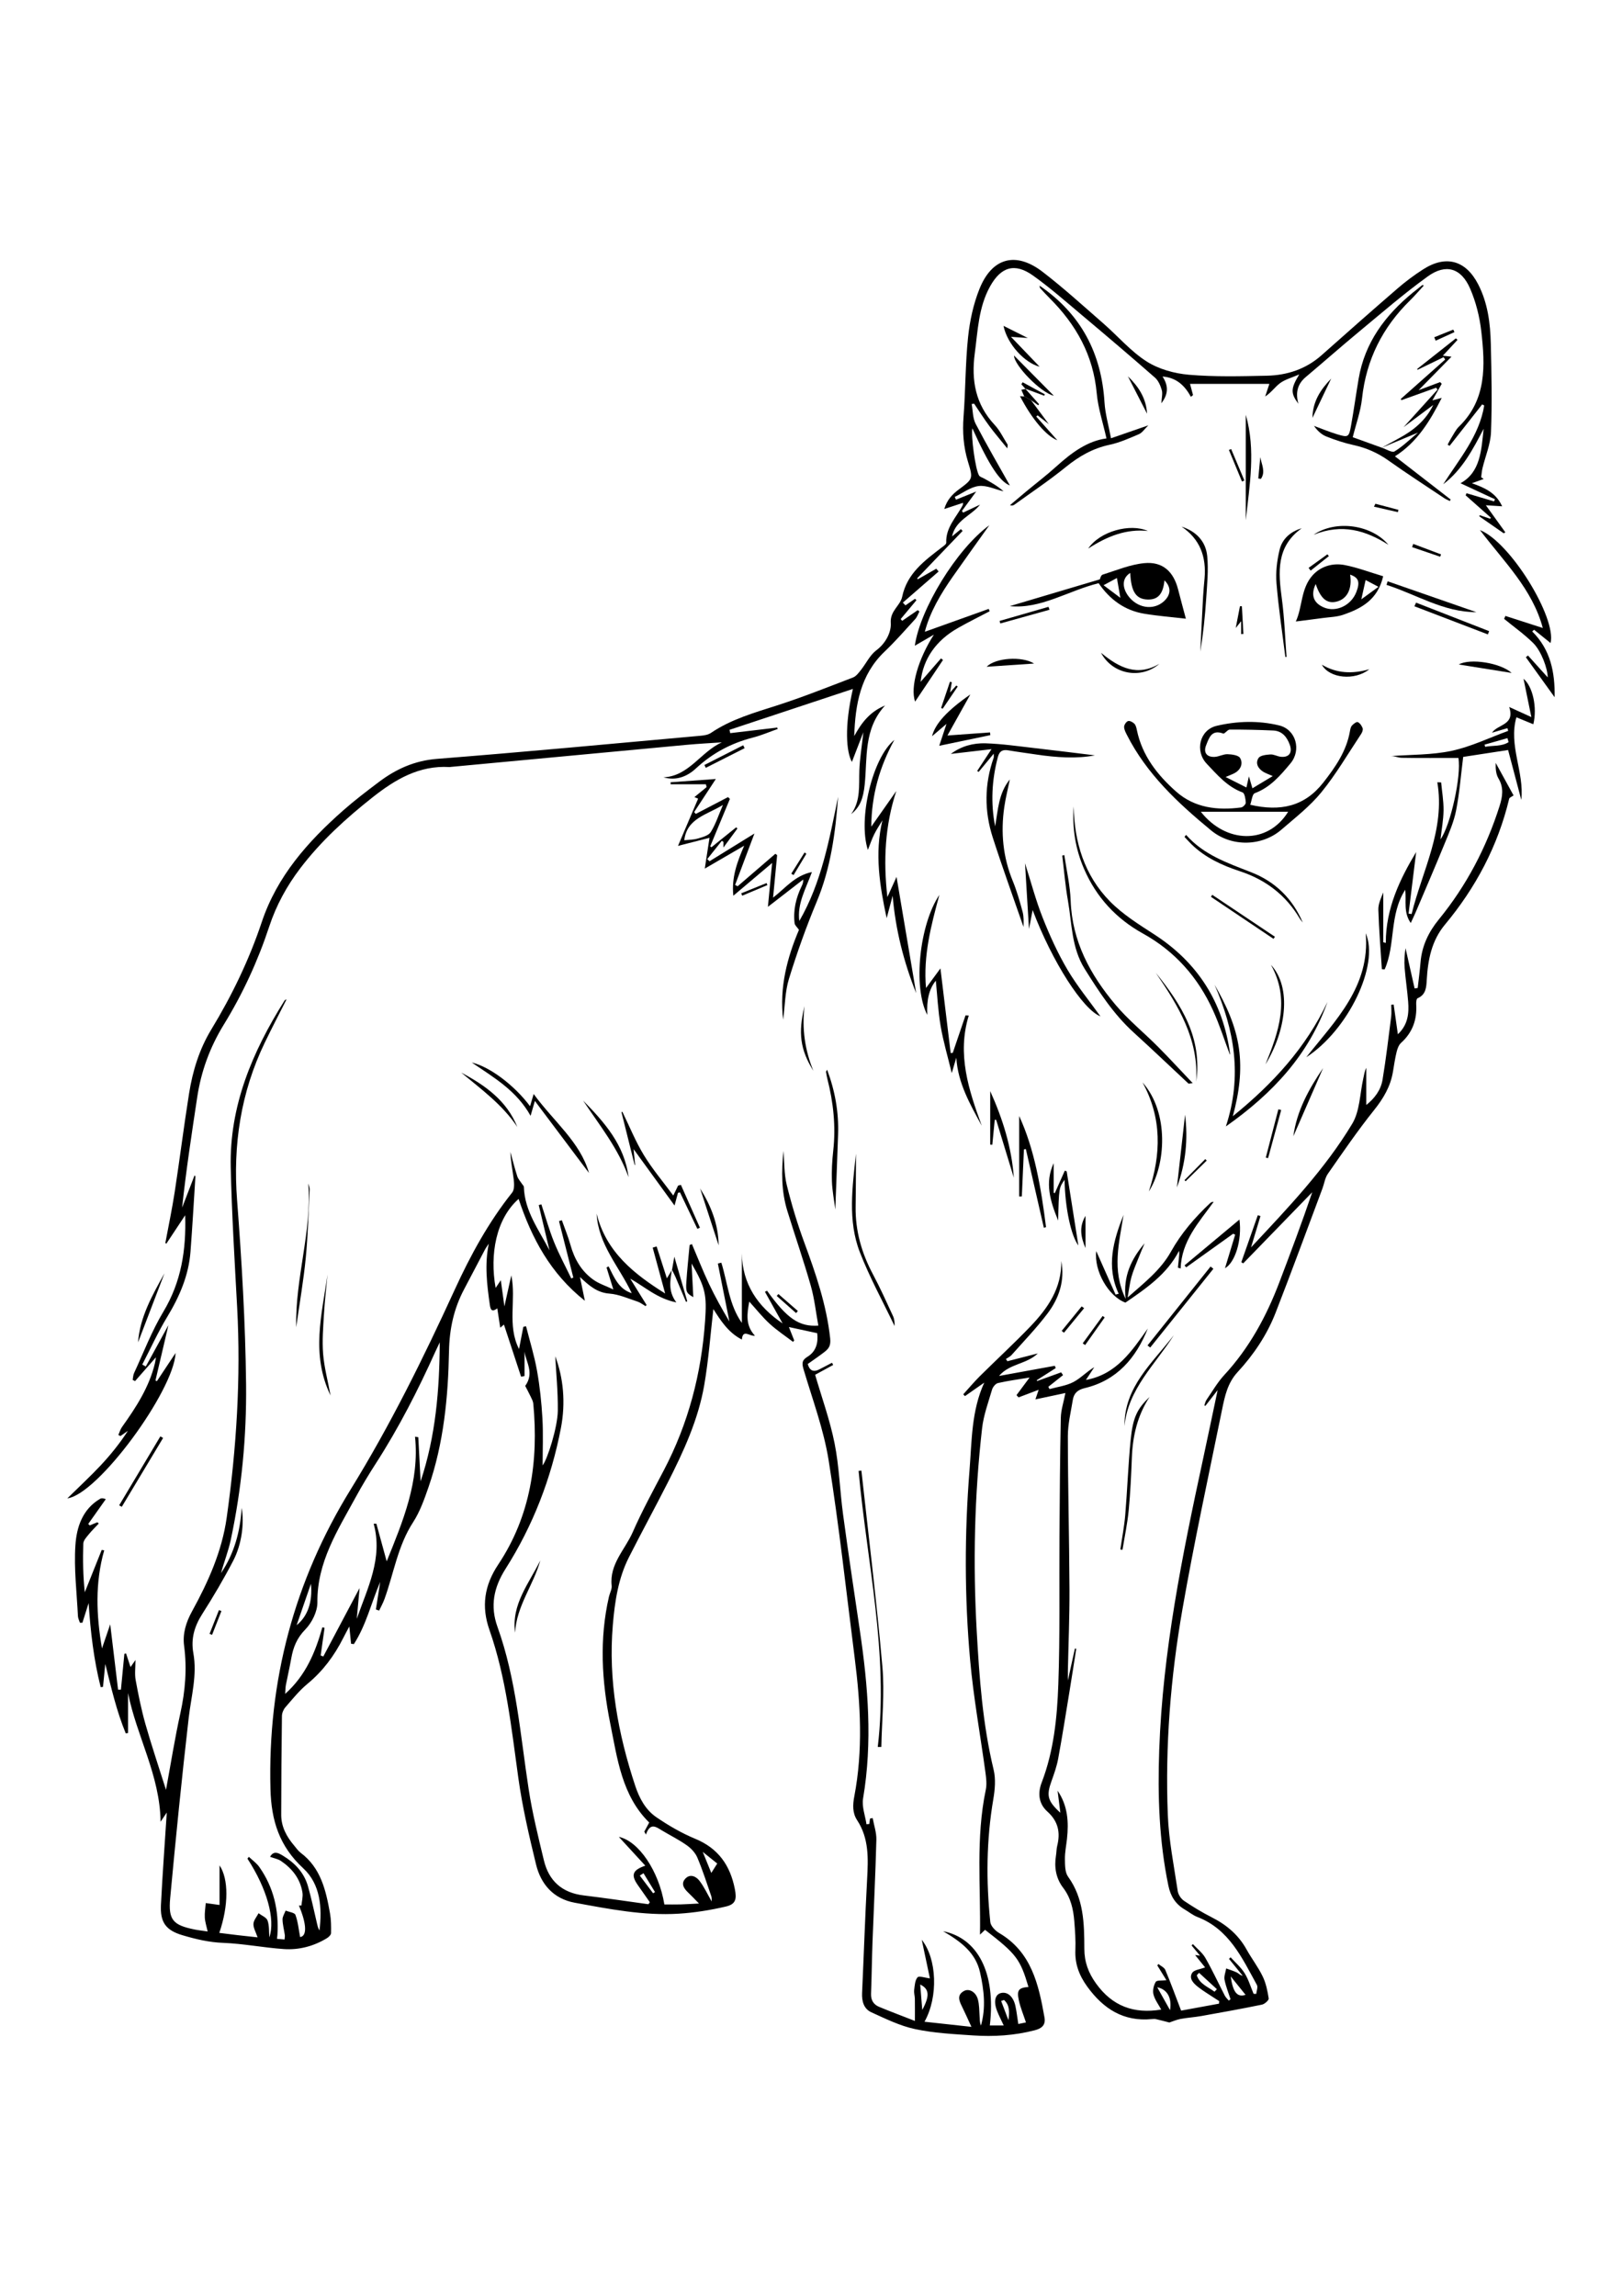 <?xml version="1.0" encoding="utf-8"?>
<!-- Generator: Adobe Illustrator 27.5.0, SVG Export Plug-In . SVG Version: 6.00 Build 0)  -->
<svg xmlns="http://www.w3.org/2000/svg" xmlns:xlink="http://www.w3.org/1999/xlink" viewBox="0 0 595.276 841.89" width="595" height="842" preserveAspectRatio="xMidYMid meet" data-scaled="true">
<g>
	<path d="M246.583,465.585c-0.543,3.885-1.543,7.805,1.638,12.039c-7.047-1.422-11.522-5.689-16.931-8.713
		c2.007,3.227,4.013,6.454,6.02,9.682c-0.136,0.129-0.273,0.259-0.409,0.389c-0.977-0.566-1.891-1.32-2.941-1.663
		c-3.398-1.107-6.801-2.664-10.286-2.926c-4.354-0.328-7.249-2.67-10.822-6.086c0.672,3.267,1.149,5.589,1.792,8.716
		c-12.689-10.044-19.523-23.012-24.312-37.372c-8.279,7.315-10.645,20.315-8.435,32.655c0.529-0.785,0.937-1.389,1.902-2.82
		c0.472,3.429,0.832,6.045,1.32,9.594c0.984-4.422,1.759-7.904,2.534-11.386c1.867,8.968-1.62,18.319,2.832,27.037
		c0.536-2.766,1.057-5.454,1.579-8.142c0.332-0.073,0.665-0.146,0.997-0.219c1.37,5.43,3.043,10.807,4.025,16.306
		c1.031,5.774,1.652,11.653,1.986,17.512c0.328,5.753,0.072,11.539,0.072,17.242c1.783-2.294,5.505-13.995,5.575-20.079
		c0.08-6.976-0.626-13.961-0.939-19.964c2.967,7.89,3.877,16.983,2.073,26.363c-3.554,18.479-10.254,35.783-20.315,51.624
		c-4.396,6.921-5.684,13.713-2.97,21.268c6.941,19.32,8.38,39.667,11.475,59.722c1.35,8.744,3.497,17.378,5.571,25.992
		c1.817,7.549,6.682,11.896,14.56,12.846c7.947,0.958,15.866,2.149,23.797,3.238c0.173-0.246,0.345-0.491,0.518-0.737
		c-1.49-2.127-2.988-4.249-4.47-6.382c-2.506-3.608-1.901-5.431,2.812-7.028c-3.294-3.583-6.43-6.995-9.719-10.571
		c7.315,1.556,14.705,12.552,16.716,24.799c1.918,0,3.912,0.037,5.905-0.011c1.904-0.046,3.805-0.181,6.794-0.332
		c-1.716-1.745-2.8-2.914-3.957-4.007c-1.631-1.542-2.813-3.356-0.933-5.232c1.759-1.755,3.892-0.631,5.051,0.874
		c1.749,2.271,2.965,4.951,4.498,7.614c-0.039-0.656,0.063-1.343-0.138-1.923c-1.641-4.742-3.164-9.538-5.11-14.154
		c-0.736-1.746-2.26-3.389-3.832-4.504c-2.868-2.032-6.05-3.618-9.081-5.423c-2.187-1.303-4.391-3.161-5.972,1.461
		c-0.196-0.365-0.392-0.731-0.588-1.096c0.561-1.036,1.122-2.073,1.801-3.326c-10.033-9.85-11.692-23.357-14.314-36.381
		c-3.106-15.429-4.047-30.968-0.459-46.504c0.312-1.35,1.129-2.728,0.989-4.014c-0.863-7.932,4.919-13.231,7.736-19.654
		c3.388-7.726,7.454-15.162,11.382-22.641c9.043-17.219,13.833-35.58,15.172-54.928c0.643-9.297,0.171-12.203-4.963-20.985
		c0.221,4.294,0.442,8.587,0.635,12.339c-2.412-1.404-2.787-1.842-2.565-5.391c0.288-4.583,0.797-9.152,1.211-13.728
		c0.282-0.117,0.564-0.235,0.846-0.352c2.081,4.882,4.017,9.832,6.284,14.626c2.249,4.757,4.83,9.356,7.473,13.774
		c-1.412-7.088-2.824-14.176-4.236-21.264c0.425-0.106,0.85-0.212,1.275-0.318c2.303,7.393,2.815,15.452,7.532,22.107
		c0-8.643,0-17.07,0-25.496c0.182,11.196,5.769,19.478,14.954,25.685c-2.16-3.869-4.32-7.738-6.481-11.606
		c0.254-0.133,0.508-0.266,0.762-0.399c7.338,10.176,11.722,13.29,18.832,12.802c-0.906-4.928-1.423-9.899-2.773-14.633
		c-2.636-9.241-5.8-18.331-8.627-27.519c-2.206-7.172-2.151-14.545-1.403-21.953c0.364,4.163,0.216,8.453,1.203,12.463
		c1.757,7.133,3.889,14.212,6.429,21.106c4.223,11.46,8.174,22.904,9.51,35.183c0.299,2.746-0.531,3.814-2.15,5.069
		c-1.935,1.501-3.974,2.869-6.078,4.372c0.62,2.231,1.888,3.153,4.187,2c1.583-0.794,3.143-1.636,4.713-2.457
		c0.145,0.267,0.29,0.535,0.435,0.802c-2.295,1.252-4.591,2.504-6.623,3.612c2.383,8.198,5.416,16.538,7.136,25.14
		c1.712,8.565,1.941,17.416,3.117,26.101c1.922,14.198,4.051,28.37,6.153,42.543c3.042,20.508,4.692,41.009,1.19,61.674
		c-0.508,2.999,0.79,6.305,1.252,9.469c0.345-0.04,0.691-0.079,1.036-0.119c0.087-0.661,0.174-1.321,0.26-1.982
		c0.325-0.061,0.65-0.122,0.974-0.183c0.479,2.659,1.426,5.33,1.357,7.975c-0.325,12.516-0.955,25.023-1.418,37.536
		c-0.234,6.31-0.296,12.627-0.539,18.936c-0.091,2.361,0.908,3.966,2.962,4.822c4.007,1.67,8.076,3.19,13.134,5.17
		c0-3.336,0.031-5.742-0.014-8.147c-0.02-1.067-0.388-2.155-0.256-3.19c0.206-1.619,0.284-3.567,1.237-4.659
		c0.545-0.624,2.714,0.171,4.542,0.369c-0.961-4.54-1.968-9.299-2.997-14.158c5.569,6.951,6.132,20.933,1.013,30.075
		c5.549,0.607,10.896,1.192,17.222,1.883c-1.431-3.095-2.436-5.392-3.549-7.636c-1.026-2.067-1.781-4.081,0.807-5.517
		c1.844-1.023,4.321,0.289,5.091,3.009c0.568,2.01,0.503,4.206,0.653,6.323c0.079,1.112,0.014,2.234,0.488,3.345
		c1.871-6.536,1.132-13.017-0.329-19.525c-1.62-7.212-6.924-11.209-13.553-15.095c12.591,2.544,19.434,15.019,17.148,34.59
		c1.563,0,3.105,0,5.098,0c-0.86-1.858-1.724-3.521-2.412-5.253c-1.376-3.461-0.797-6.096,1.354-6.639
		c2.411-0.609,4.574,1.234,5.346,4.747c0.455,2.069,0.681,4.188,1.059,6.602c0.996-0.203,1.844-0.376,2.812-0.574
		c-0.957-2.908-2.047-5.48-2.626-8.161c-0.803-3.714-0.036-4.564,3.545-4.854c-3.065-10.29-4.391-12.044-15.936-20.965
		c-0.706,0.674-1.442,1.375-1.855,1.769c0.302-17.533-1.59-35.455,2.123-53.137c0.424-2.019,0.165-4.25-0.118-6.337
		c-1.866-13.764-4.391-27.464-5.627-41.281c-2.073-23.165-2.076-46.414-0.223-69.615c0.863-10.807,0.673-21.847,5.415-32.172
		c-2.361,1.648-4.721,3.296-7.082,4.944c-0.208-0.218-0.417-0.437-0.625-0.655c2.024-2.226,3.957-4.545,6.09-6.662
		c6.151-6.107,12.543-11.979,18.538-18.232c6.4-6.676,11.553-14.109,11.335-24.018c1.376,7.228-0.818,13.65-5.017,19.224
		c-4.041,5.365-8.754,10.226-13.219,15.267c-0.545,0.615-1.377,0.976-2.077,1.455c0.18,0.277,0.36,0.553,0.54,0.83
		c3.723-0.956,7.446-1.913,11.169-2.869c-4.11,4.005-10.413,3.712-14.23,8.269c6.821-1.242,13.642-2.484,20.463-3.727
		c0.114,0.28,0.227,0.56,0.341,0.84c-2.324,1.485-4.647,2.971-6.97,4.456c0.055,0.098,0.11,0.195,0.164,0.293
		c2.927-1.061,5.854-2.121,8.781-3.182c0.238,0.339,0.475,0.677,0.713,1.016c-1.802,1.428-3.604,2.857-5.406,4.285
		c0.15,0.281,0.301,0.561,0.451,0.842c2.936-0.821,6.1-1.205,8.743-2.586c2.678-1.4,4.842-3.785,7.677-5.459
		c-0.992,1.511-1.984,3.021-3.078,4.688c11.245-2.039,16.847-10.616,22.723-18.871c-4.367,10.863-11.323,19.047-23.168,21.868
		c-2.597,0.618-3.975,1.903-4.364,4.328c-0.709,4.42-1.824,8.862-1.819,13.294c0.023,18.728,0.51,37.454,0.597,56.183
		c0.046,9.947-0.378,19.897-0.586,29.845c-0.019,0.919-0.003,1.838-0.003,3.623c0.988-4.479,1.786-8.096,2.583-11.714
		c0.163,0.028,0.327,0.056,0.49,0.083c-0.822,5.204-1.619,10.412-2.471,15.611c-1.349,8.232-2.644,16.475-4.153,24.678
		c-0.519,2.82-1.492,5.578-2.467,8.289c-1.907,5.299-1.466,7.27,3.255,11.586c-0.37-2.952-0.691-5.521-1.013-8.09
		c3.762,5.492,4.124,11.527,3.441,17.741c-0.269,2.447-0.789,4.896-0.753,7.337c0.033,2.187-0.005,4.854,1.159,6.464
		c5.808,8.03,5.941,17.253,5.972,26.443c0.016,4.864,1.457,8.796,4.276,12.725c5.969,8.318,13.85,11.264,23.94,9.594
		c-0.988-1.838-2.346-3.591-2.85-5.563c-0.361-1.41,0.063-3.335,0.841-4.595c0.412-0.668,2.327-0.408,3.919-0.614
		c-0.989-1.601-2.167-3.508-3.345-5.416c0.135-0.175,0.271-0.35,0.406-0.526c0.867,0.717,2.145,1.261,2.531,2.18
		c1.963,4.667,3.694,9.431,5.797,14.919c4.07-0.746,8.98-1.646,13.89-2.546c0.038-0.306,0.077-0.612,0.115-0.918
		c-1.575-1.016-3.161-2.017-4.722-3.054c-1.068-0.709-2.142-1.42-3.143-2.217c-1.658-1.32-3.353-3.071-2.082-5.11
		c0.704-1.128,2.934-1.304,4.745-2.014c-0.903-1.118-2.244-2.779-3.671-4.545c0.441,0.056,0.867,0.111,1.807,0.231
		c-1.191-1.434-2.15-2.59-3.109-3.745c0.168-0.157,0.336-0.314,0.504-0.472c1.546,1.667,3.461,3.123,4.563,5.045
		c2.583,4.507,4.759,9.246,7.148,13.866c0.347,0.67,0.959,1.203,1.448,1.8c0.215-0.165,0.43-0.33,0.644-0.495
		c-0.761-2.382-1.73-4.724-2.198-7.162c-0.249-1.296,0.373-2.759,0.602-4.146c1.329,0.495,2.698,0.905,3.968,1.521
		c0.639,0.31,1.098,0.993,2.088,1.161c-1.672-2.058-3.344-4.117-5.015-6.175c0.195-0.196,0.39-0.392,0.585-0.588
		c1.741,1.927,3.787,3.664,5.14,5.833c1.44,2.309,2.224,5.028,3.294,7.568c0.324,0.009,0.648,0.018,0.972,0.027
		c0.105-1.107,0.687-2.476,0.244-3.281c-5.447-9.893-10.175-20.445-21.84-24.942c-1.67-0.644-3.122-1.848-4.689-2.769
		c-3.342-1.964-5.148-4.836-5.948-8.674c-3.433-16.462-3.962-33.056-3.373-49.819c1.272-36.222,8.467-71.506,16.08-106.749
		c1.777-8.229,3.491-16.471,5.359-25.3c-1.697,2.183-3.091,3.976-4.485,5.769c-0.133-0.056-0.265-0.111-0.398-0.167
		c0.257-0.68,0.392-1.445,0.792-2.027c2.119-3.079,4.004-6.391,6.52-9.112c9.17-9.915,15.452-21.487,20.206-33.99
		c4.169-10.964,8.303-21.942,12.078-33.074c-8.444,8.699-16.888,17.398-25.332,26.097c-0.232-0.143-0.463-0.286-0.694-0.429
		c2.017-5.746,4.035-11.493,6.052-17.239c0.326,0.105,0.651,0.21,0.977,0.315c-1.085,3.604-2.171,7.207-3.458,11.481
		c13.714-14.646,27.112-28.703,37.13-45.346c2.812-4.672,2.811-11.043,4.069-16.641c0.293-1.303,0.46-2.633,1.081-3.882
		c0,4.446,0,8.891,0,13.622c3.085-2.437,5.353-5.47,5.981-9.257c1.274-7.676,2.181-15.413,3.167-23.134
		c0.184-1.437,0.026-2.918,0.026-4.378c0.295-0.031,0.59-0.063,0.885-0.094c0.494,3.49,0.988,6.979,1.544,10.911
		c3.728-3.495,4.11-7.631,3.784-11.902c-0.317-4.159-0.969-8.292-1.297-12.451c-0.191-2.413-0.035-4.853,0.323-7.241
		c1.113,4.929,2.225,9.858,3.338,14.786c0.379-0.056,0.758-0.111,1.136-0.167c0.351-3.148,0.777-6.29,1.038-9.445
		c0.495-5.984,2.96-11.113,6.695-15.683c10.146-12.416,17.453-26.344,22.299-41.597c1.093-3.439,1.644-6.746-0.394-10.163
		c-0.938-1.574-1.086-3.618-1.005-5.69c2.235,4.07,4.47,8.141,6.547,11.923c-0.66,0.486-1.5,0.772-1.61,1.233
		c-4.142,17.286-12.23,32.555-23.56,46.156c-4.933,5.923-6.274,12.948-6.694,20.34c-0.15,2.64-0.27,5.385-3.368,6.693
		c-0.418,0.176-0.543,1.486-0.497,2.252c0.335,5.577-1.328,10.289-5.549,14.107c-0.856,0.774-1.348,2.134-1.637,3.314
		c-0.584,2.385-0.944,4.826-1.343,7.254c-0.892,5.434-3.517,9.848-6.97,14.16c-6.001,7.494-11.432,15.453-16.933,23.335
		c-1.058,1.516-1.309,3.585-1.983,5.38c-5.705,15.206-11.29,30.459-17.189,45.589c-3.174,8.142-8.045,15.387-13.953,21.786
		c-3.676,3.981-4.692,8.834-5.686,13.708c-4.979,24.407-10.269,48.765-14.551,73.297c-4.348,24.915-6.369,50.134-5.371,75.445
		c0.369,9.36,2.257,18.668,3.642,27.972c0.193,1.296,1.214,2.822,2.31,3.565c3.265,2.213,6.667,4.269,10.184,6.055
		c5.398,2.74,9.781,6.419,12.755,11.773c1.868,3.363,4.261,6.453,5.927,9.902c1.203,2.49,1.789,5.341,2.212,8.099
		c0.098,0.64-1.486,2.057-2.472,2.26c-7.393,1.521-14.824,2.859-22.256,4.183c-2.523,0.449-5.101,0.595-7.62,1.065
		c-1.485,0.277-2.903,0.916-4.109,1.313c-1.634-0.418-3.235-0.857-4.853-1.223c-0.511-0.115-1.071-0.081-1.601-0.03
		c-10.393,0.991-17.776-3.782-23.673-11.91c-2.966-4.088-4.577-8.318-4.365-13.394c0.147-3.515-0.114-7.061-0.395-10.577
		c-0.353-4.406-1.279-8.619-4.087-12.294c-2.665-3.488-3.341-7.567-2.628-11.888c0.191-1.16,0.157-2.367,0.439-3.5
		c1.222-4.926,0.386-9.004-3.639-12.618c-3.073-2.76-3.616-6.559-2.052-10.635c4.431-11.547,5.663-23.762,6.099-35.913
		c0.651-18.165,0.299-36.366,0.424-54.551c0.1-14.441,0.189-28.883,0.49-43.321c0.061-2.917,1.051-5.814,1.689-9.114
		c-3.593,0.761-7.073,1.499-11.01,2.333c0.447-1.32,0.74-2.182,1.194-3.521c-2.621,0.992-4.997,1.891-7.373,2.79
		c-0.254-0.275-0.509-0.55-0.763-0.825c1.489-2.002,2.978-4.005,4.804-6.461c-4.191,0.697-7.931,1.186-11.591,2.023
		c-0.883,0.202-1.896,1.439-2.178,2.398c-1.378,4.694-3.114,9.387-3.663,14.202c-2.819,24.726-3.372,49.549-1.973,74.39
		c0.962,17.085,2.171,34.148,6.21,50.893c0.821,3.402,0.485,7.275-0.116,10.794c-2.56,14.996-2.674,30.016-1.106,45.09
		c0.078,0.752,0.566,1.546,1.069,2.148c0.608,0.728,1.364,1.397,2.181,1.878c11.849,6.959,14.487,18.835,16.638,30.993
		c0.523,2.96-1.252,4.089-3.623,4.701c-7.415,1.915-14.989,2.396-22.58,1.879c-7.135-0.486-14.364-0.839-21.321-2.327
		c-5.537-1.185-10.818-3.791-16.031-6.164c-2.762-1.257-3.53-4.054-3.391-7.091c0.637-13.899,1.097-27.808,1.847-41.701
		c0.407-7.553,0.743-14.971-3.669-21.691c-1.746-2.659-1.623-5.655-1.042-8.681c3.247-16.929,2.312-33.882,0.154-50.825
		c-3.079-24.185-5.716-48.442-9.56-72.506c-1.806-11.304-5.894-22.256-9.175-33.3c-0.651-2.192-0.746-3.416,1.391-4.721
		c3.289-2.008,3.99-5.277,3.578-8.656c-3.503-0.759-6.791-1.471-10.382-2.249c0.613,1.546,1.282,3.233,1.951,4.92
		c-0.143,0.174-0.287,0.348-0.43,0.521c-2.883-2.202-5.939-4.216-8.6-6.659c-2.638-2.421-4.88-5.274-7.467-8.126
		c-0.826,4.488-1.488,8.68,2.081,12.528c-1.898,0.333-4.446-2.635-4.801,1.401c-5.084-2.574-7.907-7.206-10.458-11.176
		c-1.056,9.076-1.74,18.546-3.344,27.856c-2.199,12.759-7.625,24.454-13.449,35.918c-4.65,9.152-9.582,18.161-14.215,27.322
		c-3.932,7.774-5.176,16.314-5.892,24.826c-1.703,20.25,1.883,39.844,8.23,59.012c1.512,4.567,3.806,8.826,7.774,11.525
		c4.472,3.042,9.241,5.832,14.229,7.891c8.486,3.503,12.862,9.783,14.555,18.471c0.722,3.707,0.325,5.545-3.321,6.397
		c-5.671,1.324-11.504,2.266-17.313,2.621c-12.885,0.788-25.508-1.712-38.096-4.019c-7.789-1.427-12.448-6.724-14.238-14.07
		c-2.552-10.474-5.001-21.031-6.49-31.693c-2.56-18.328-4.444-36.75-10.612-54.353c-3.007-8.581-1.907-16.275,3.24-24
		c11.922-17.894,14.815-37.979,12.858-59.005c-0.083-0.897-0.575-1.778-0.978-2.617c-0.762-1.585-1.597-3.135-1.985-3.888
		c3.43-4.817,0.269-8.721-0.255-12.589c0,2.986,0,5.972,0,8.958c-0.421,0.082-0.841,0.164-1.262,0.246
		c-2.097-6.374-4.194-12.748-6.289-19.117c-0.012,0.01-0.43,0.358-1.365,1.138c-0.385-2.525-0.721-4.732-1.081-7.094
		c-1.952,1.469-2.469,0.588-2.735-1.277c-1.058-7.43-1.965-14.848-0.381-22.455c-0.473,0.72-1.007,1.408-1.408,2.167
		c-2.552,4.821-5.051,9.67-7.614,14.486c-3.789,7.121-5.427,14.594-5.58,22.762c-0.316,16.924-1.939,33.773-7.528,49.931
		c-1.532,4.43-3.142,8.997-5.665,12.886c-5.623,8.668-7.082,18.742-10.486,28.15c-0.528,1.46-1.302,2.831-1.962,4.243
		c-0.399-0.141-0.798-0.283-1.197-0.424c0.532-3.369,1.064-6.737,1.596-10.106c-3.285,7.647-5.139,15.822-9.677,22.833
		c-0.341-0.049-0.681-0.098-1.022-0.147c-0.186-1.828-0.372-3.655-0.644-6.332c-0.949,1.793-1.615,3-2.234,4.231
		c-3.261,6.477-7.467,12.147-13.126,16.819c-3.028,2.5-5.539,5.648-8.133,8.635c-0.71,0.817-1.224,2.102-1.238,3.18
		c-0.162,12.078-0.251,24.157-0.264,36.236c-0.005,4.383,1.975,8.037,4.757,11.298c0.764,0.896,1.434,1.931,2.357,2.621
		c7.415,5.544,9.288,13.783,10.778,22.165c0.426,2.395,0.448,4.883,0.401,7.324c-0.012,0.643-0.854,1.464-1.519,1.868
		c-4.85,2.949-10.225,4.371-15.815,3.99c-7.442-0.507-14.83-1.993-22.271-2.274c-5.204-0.196-10.09-1.368-14.939-2.808
		c-6.133-1.821-8.206-4.765-7.887-11.14c0.561-11.212,1.4-22.41,2.139-33.875c-0.613,0.914-1.183,1.763-2.269,3.381
		c-0.26-17.183-8.832-31.452-11.939-47.199c0,4.878,0,9.755,0,14.632c-0.283,0.047-0.565,0.094-0.847,0.141
		c-3.381-8.177-5.334-16.791-7.518-25.461c-0.278,2.8-0.555,5.601-0.833,8.401c-0.282,0.037-0.564,0.075-0.846,0.112
		c-2.54-10.043-3.734-20.297-4.428-30.849c-0.76,2.399-1.519,4.797-2.278,7.196c-0.309-0.001-0.617-0.001-0.926-0.002
		c-0.248-0.805-0.677-1.601-0.717-2.416c-0.424-8.651-1.498-17.351-0.937-25.942c0.431-6.605,2.555-13.288,9.089-17.113
		c0.406-0.237,0.921-0.289,2.077,0.132c-2.149,3.034-4.298,6.067-6.447,9.101c0.181,0.18,0.363,0.361,0.544,0.541
		c0.927-0.385,1.853-0.771,2.78-1.156c0.177,0.158,0.354,0.315,0.532,0.472c-1.223,1.304-2.524,2.545-3.642,3.933
		c-0.83,1.03-1.984,2.232-2.024,3.391c-0.205,5.936-0.095,11.882,0.537,17.895c2.071-5.179,4.142-10.359,6.213-15.538
		c0.306,0.049,0.612,0.098,0.918,0.147c-3.394,11.888-2.916,23.841-0.814,35.975c0.985-2.886,1.97-5.772,3.016-8.834
		c0.983,8.174,1.934,16.08,2.884,23.987c0.349-0.003,0.698-0.006,1.046-0.01c0.422-4.378,0.844-8.756,1.266-13.135
		c0.203-0.056,0.406-0.112,0.608-0.167c0.52,1.577,1.04,3.153,1.654,5.016c0.591-0.846,1.078-1.544,1.809-2.591
		c0,2.779-0.339,5.126,0.067,7.336c1,5.446,2.093,10.901,3.605,16.222c2.243,7.892,4.882,15.672,7.533,24.073
		c1.785-9.657,3.24-18.91,5.258-28.039c1.823-8.247,2.49-16.437,1.384-24.823c-0.591-4.478,0.721-8.644,2.9-12.607
		c5.953-10.827,10.993-22.03,12.736-34.402c3.607-25.6,5.228-51.3,3.836-77.16c-0.921-17.098-1.965-34.2-2.355-51.314
		c-0.514-22.542,7.916-42.399,19.653-61.1c0.161-0.257,0.363-0.488,0.808-0.544c-2.661,5.277-5.403,10.514-7.968,15.837
		c-8.811,18.285-11.711,37.489-10.168,57.742c1.714,22.502,3.063,45.076,3.306,67.632c0.205,19.13-1.618,38.265-5.62,57.068
		c-0.879,4.128-2.472,8.104-3.579,12.198c4.878-7.223,7.067-15.311,7.565-23.943c1.017,5.531,0.075,13.309-3.049,19.331
		c-3.488,6.724-7.356,13.273-11.429,19.663c-2.859,4.484-4.188,9.068-3.24,14.298c1.468,8.103-0.804,15.905-1.717,23.851
		c-2.529,21.99-4.742,44.019-6.785,66.06c-0.746,8.045,1.076,9.918,9.042,11.518c1.354,0.272,2.734,0.413,4.709,0.705
		c-0.407-1.89-0.949-3.478-1.042-5.092c-0.101-1.762,0.214-3.548,0.347-5.323c1.673,0.232,3.346,0.463,5.058,0.7
		c0-4.4,0-9.507,0-14.532c3.354,4.971,3.369,14.674-0.09,24.771c2.319,0.288,4.601,0.583,6.885,0.85
		c2.289,0.267,4.581,0.504,7.168,0.787c-0.649-1.947-1.583-3.463-1.519-4.935c0.059-1.33,1.209-2.612,1.878-3.915
		c1.147,0.879,2.91,1.544,3.304,2.683c0.673,1.945,0.488,4.187,0.652,6.16c2.258-6.578-0.841-17.835-8.05-28.887
		c0.183-0.216,0.365-0.431,0.547-0.647c1.298,1.248,2.841,2.324,3.854,3.771c5.235,7.477,7.193,15.877,6.611,24.923
		c-0.026,0.409-0.092,0.816-0.159,1.388c0.95,0.085,1.77,0.159,2.782,0.25c0.043-0.643,0.165-1.158,0.095-1.646
		c-0.272-1.906-0.801-3.8-0.839-5.706c-0.021-1.076,0.727-2.167,1.128-3.252c1.254,0.509,3.303,0.728,3.614,1.581
		c0.931,2.553,1.182,5.354,1.711,8.123c2.446-0.306,2.556-4.416-0.436-11.558c0.305,0,0.61,0.001,0.914,0.001
		c0.146-1.595,0.619-3.241,0.378-4.775c-0.795-5.048-3.749-8.79-7.887-11.589c-1.069-0.723-2.467-0.958-3.999-1.523
		c1.38-2.493,3.305-1.262,4.722-0.408c4.331,2.609,7.736,6.168,9.165,11.136c1.267,4.405,2.192,8.909,3.254,13.373
		c0.239,1.005,0.419,2.023,0.994,2.948c1.018-8.397,0.377-16.979-5.957-22.831c-8.772-8.104-11.729-17.478-12.032-29.08
		c-1.034-39.661,8.736-76.393,29.46-109.977c14.541-23.564,26.703-48.242,38.207-73.341c5.752-12.549,12.373-24.665,21.043-35.552
		c0.86-1.08,0.752-3.206,0.568-4.785c-0.391-3.356-1.128-6.672-1.225-10.103c0.825,2.975,1.568,5.978,2.521,8.912
		c0.342,1.054,1.193,1.942,1.811,2.906c0.214,0.333,0.606,0.66,0.616,0.999c0.266,8.938,5.567,15.823,9.412,23.306
		c-1.318-5.543-2.637-11.086-3.955-16.63c0.323-0.085,0.645-0.17,0.968-0.255c1.532,4.621,2.838,9.334,4.659,13.838
		c1.843,4.559,4.196,8.912,6.325,13.355c0.245-0.119,0.49-0.239,0.736-0.358c-1.749-6.897-3.499-13.794-5.248-20.691
		c0.346-0.111,0.692-0.223,1.039-0.334c1.067,3.015,2.308,5.982,3.161,9.056c1.454,5.24,4.054,9.709,8.503,12.843
		c1.982,1.395,4.403,2.165,7.232,3.507c-1.037-3.357-1.765-5.715-2.492-8.073c0.252-0.13,0.505-0.261,0.757-0.391
		c2.023,3.958,3.64,8.284,8.49,9.834c-4.532-9.676-12.295-17.835-12.883-29.178c3.492,14.171,13.916,22.236,25.145,29.285
		c-1.504-5.539-3.036-11.178-4.568-16.817c0.479-0.148,0.958-0.295,1.437-0.443c1.234,3.833,2.469,7.665,3.766,11.694
		c0.746-1.23,1.322-2.181,1.898-3.132L246.583,465.585z M161.387,492.286c-0.527,1.112-1.071,2.216-1.577,3.338
		c-6.374,14.153-13.409,27.949-21.832,41.017c-2.606,4.043-5.101,8.171-7.401,12.394c-6.622,12.159-14.243,23.874-14.098,38.661
		c0.033,3.358-2.024,7.469-4.442,9.936c-3.103,3.165-4.437,6.58-5.151,10.628c-0.576,3.262-1.342,6.491-1.967,9.745
		c-0.179,0.931-0.161,1.9-0.264,3.26c7.643-6.857,11.116-15.387,13.654-24.443c0.269,0.069,0.538,0.138,0.807,0.208
		c-0.476,3.376-0.952,6.752-1.429,10.129c0.319,0.13,0.638,0.259,0.958,0.389c4.356-8.215,8.712-16.43,13.321-25.124
		c-0.369,4.055-0.699,7.675-1.028,11.294c3.923-11.312,9.666-22.245,6.199-34.883c0.329-0.009,0.658-0.017,0.988-0.026
		c1.253,4.572,2.507,9.143,3.789,13.819c5.995-14.795,12.082-29.317,10.403-45.729c0.398,0.063,0.795,0.126,1.193,0.189
		c0.284,5.391,0.568,10.782,0.853,16.173C159.893,526.749,161.299,509.655,161.387,492.286z M114.114,580.857
		c-1.752,5.067-3.504,10.134-5.256,15.2C112.951,592.77,114.764,587.451,114.114,580.857z M429.408,737.298
		c0.729-4.462-0.999-7.654-4.702-8.388C426.273,731.706,427.841,734.502,429.408,737.298z M440.053,723.6
		c-0.278,0.301-0.557,0.602-0.835,0.904c1.047,3.222,4.12,4.265,6.523,6.029c0.286-0.309,0.571-0.618,0.857-0.927
		C444.416,727.604,442.235,725.602,440.053,723.6z M338.473,737.221c2.801-5.191,2.588-7.694-0.753-9.319
		C337.967,730.959,338.202,733.863,338.473,737.221z M451.67,724.923c0.824,5.916,2.419,7.74,5.453,6.755
		C455.446,729.601,453.825,727.593,451.67,724.923z M263.228,683.508c-1.605-1.292-3.103-2.496-5.324-4.282
		c1.298,3.191,2.215,5.445,3.145,7.732C261.688,685.945,262.293,684.987,263.228,683.508z M368.475,733.57
		c-0.35,0.123-0.7,0.246-1.05,0.368c0.891,2.352,1.781,4.704,2.672,7.056C370.476,738.207,370.647,735.486,368.475,733.57z
		 M236.161,687.053c-0.449,0.295-0.898,0.59-1.348,0.885c1.629,2.163,3.257,4.326,4.886,6.488c0.23-0.15,0.461-0.3,0.691-0.449
		C238.98,691.669,237.571,689.361,236.161,687.053z"/>
	<path d="M529.66,177.434c5.896-9.267,13.222-17.713,15.05-28.908c-0.251-0.131-0.502-0.262-0.753-0.393
		c-3.981,5.065-7.963,10.13-11.944,15.195c-0.245-0.14-0.489-0.281-0.733-0.421c0.435-0.807,0.826-1.642,1.315-2.415
		c0.916-1.446,1.672-3.078,2.872-4.245c10.2-9.922,9.593-22.447,8.165-34.954c-0.608-5.328-1.97-10.77-4.104-15.677
		c-3.283-7.55-8.914-9.231-15.559-4.43c-8.655,6.253-16.758,13.279-24.996,20.097c-6.668,5.519-13.157,11.256-19.781,16.83
		c-3.15,2.651-3.764,5.946-2.676,9.803c-2.878-3.889-2.873-5.561,0.313-10.789c-2.829,1.236-5.184,1.841-7.003,3.176
		c-1.875,1.376-3.23,3.462-5.501,4.921c0.459-1.381,0.917-2.763,1.534-4.622c-9.724,0-19.371,0-29.116,0
		c0.346,1.299,0.721,2.703,1.096,4.107c-0.257,0.213-0.514,0.426-0.772,0.639c-2.247-4.091-5.244-7.032-10.416-7.451
		c2.151,3.303,2.248,6.32-0.428,9.813c0.104-2.034,0.53-3.538,0.159-4.809c-0.481-1.647-1.255-3.5-2.496-4.587
		c-8.76-7.672-17.633-15.216-26.548-22.707c-5.975-5.02-11.851-10.205-18.188-14.734c-6.701-4.789-11.79-3.268-15.816,4.006
		c-4.22,7.625-4.467,16.141-5.59,24.514c-1.331,9.928,0.253,18.725,7.306,26.269c1.94,2.075,3.193,4.794,4.741,7.231
		c0.085,0.134-0.023,0.39-0.114,1.376c-2.438-3.02-4.612-5.539-6.586-8.206c-1.965-2.654-3.731-5.456-5.584-8.193
		c-0.301,0.041-0.602,0.082-0.903,0.123c0.454,2.434,0.363,5.153,1.458,7.253c4.122,7.906,8.63,15.612,12.561,22.621
		c-3.523-1.311-7.468-6.985-13.761-20.961c-0.566,2.72,1.094,15.089,2.456,17.313c0.32,0.522,1.167,0.725,1.777,1.064
		c2.526,1.403,5.055,2.801,7.206,4.743c-3.051-0.725-6.203-2.294-9.125-1.943c-3.043,0.366-5.862,2.584-8.78,3.992
		c0.153,0.339,0.305,0.677,0.458,1.016c2.192-0.883,4.384-1.765,7.414-2.986c-2.096,2.849-3.662,4.977-5.228,7.106
		c0.14,0.21,0.281,0.42,0.421,0.63c2.071-0.978,4.142-1.956,6.213-2.934c-3.176,4.066-8.889,5.544-10.286,11.662
		c1.289-1.058,2.274-1.865,3.258-2.673c0.215,0.218,0.43,0.435,0.645,0.653c-5.562,5.799-11.125,11.598-16.687,17.397
		c0.07,0.117,0.141,0.235,0.211,0.353c2.266-1.294,4.533-2.587,6.799-3.881c0.287,0.341,0.574,0.682,0.861,1.023
		c-4.378,3.807-8.756,7.614-13.133,11.42c0.321,0.333,0.642,0.666,0.963,0.999c1.166-0.8,2.332-1.601,3.497-2.401
		c0.181,0.169,0.362,0.338,0.543,0.507c-1.932,2.31-3.863,4.62-5.795,6.93c0.184,0.216,0.367,0.432,0.551,0.648
		c1.903-1.306,3.806-2.612,5.71-3.917c0.206,0.167,0.411,0.333,0.616,0.5c-0.51,0.94-0.857,2.028-1.557,2.794
		c-3.675,4.022-7.268,8.141-11.206,11.895c-8.914,8.497-10.769,19.42-11.162,31.005c2.578-4.668,5.558-8.844,11.317-11.218
		c-7.922,8.662-6.456,19.13-7.465,28.969c-0.522,5.093-1.682,8.28-4.989,10.903c3.562-4.906,2.82-10.517,3.019-16.031
		c0.156-4.351,0.887-8.68,1.474-14.04c-1.605,4.165-2.887,7.49-4.209,10.92c-2.036-3.655-2.834-12.885,0.368-26.8
		c-14.932,4.949-30.112,9.981-45.293,15.013c0.091,0.406,0.181,0.811,0.272,1.217c5.746-0.682,11.492-1.365,17.239-2.047
		c0.064,0.17,0.129,0.34,0.193,0.511c-3.034,1.069-6.008,2.366-9.112,3.161c-7.939,2.034-14.868,5.711-20.904,11.317
		c-3.244,3.013-7.255,4.591-11.924,3.271c9.375-0.411,13.702-9.398,21.448-12.835c-4.242,0.292-8.492,0.497-12.724,0.89
		c-28.873,2.68-57.743,5.4-86.614,8.107c-0.213,0.02-0.428,0.076-0.638,0.064c-11.139-0.665-19.922,4.552-28.24,11.125
		c-9.777,7.726-18.934,16.056-26.514,26.008c-4.966,6.52-8.84,13.626-11.41,21.42c-4.171,12.646-9.721,24.668-16.686,36.001
		c-5.065,8.242-8.297,17.074-9.734,26.613c-2.02,13.414-4.088,26.821-5.533,40.481c1.506-3.904,3.013-7.807,4.568-11.837
		c0.137,0.2,0.313,0.337,0.306,0.462c-0.583,9.174-1.101,18.353-1.8,27.519c-0.665,8.728-4.023,16.483-8.529,23.928
		c-3.407,5.629-6.141,11.665-9.175,17.521c0.433,0.234,0.866,0.468,1.298,0.702c2.703-4.938,5.407-9.875,8.3-15.161
		c-1.635,6.979-3.197,13.643-4.758,20.307c0.178,0.077,0.355,0.154,0.532,0.231c2.224-3.351,4.448-6.702,6.857-10.332
		c-0.635,13.878-28.429,51.843-39.727,53.344c4.468-4.395,8.479-8.096,12.2-12.069c3.675-3.923,7.057-8.121,10.033-12.717
		c-0.91,0.638-1.819,1.276-2.729,1.914c-0.262-0.127-0.524-0.254-0.786-0.381c0.437-0.978,0.725-2.063,1.335-2.918
		c5.174-7.251,10.012-14.664,12.111-23.494c0.12-0.506,0.177-1.027,0.358-2.108c-2.8,3.19-5.238,5.967-7.676,8.744
		c-0.29-0.152-0.58-0.304-0.87-0.456c0.163-0.834,0.166-1.742,0.514-2.491c3.503-7.542,6.478-15.41,10.741-22.501
		c6.578-10.94,8.415-22.64,8.015-35.408c-2.444,3.689-4.683,7.069-6.923,10.449c-0.118-0.091-0.237-0.181-0.356-0.272
		c1.157-6.233,2.474-12.442,3.435-18.705c1.85-12.046,3.359-24.146,5.278-36.181c1.32-8.274,3.761-16.229,8.169-23.483
		c7.575-12.468,13.876-25.542,18.509-39.398c5.627-16.829,16.935-29.543,29.919-40.981c4.169-3.673,8.611-7.05,13.053-10.397
		c6.326-4.765,13.124-7.842,21.368-8.488c32.316-2.534,64.59-5.59,96.877-8.493c1.237-0.111,2.632-0.354,3.622-1.024
		c7.389-5.007,15.809-7.372,24.178-10.06c9.447-3.034,18.685-6.727,27.957-10.28c1.147-0.44,2.064-1.688,2.889-2.721
		c1.928-2.415,3.313-5.493,5.691-7.265c3.534-2.634,5.507-6.784,5.286-9.965c-0.317-4.589,3.489-6.311,4.19-9.684
		c1.775-8.531,8.162-13.191,14.441-18.023c0.666-0.513,1.754-1.206,1.729-1.776c-0.246-5.655,3.759-9.375,6.08-13.852
		c0.046-0.089,0.03-0.21,0.103-0.806c-2.212,0.731-4.246,1.402-6.908,2.281c1.021-3.438,3.022-5.454,5.378-7.206
		c5.177-3.849,5.243-3.86,3.305-10.205c-1.65-5.401-2.035-10.835-1.608-16.479c0.734-9.708,0.651-19.489,1.66-29.161
		c0.624-5.984,1.938-12.103,4.167-17.671c4.618-11.536,13.357-13.863,23.203-6.292c7.707,5.927,14.917,12.508,22.255,18.906
		c5.32,4.639,10.014,10.193,15.879,13.946c4.44,2.842,10.206,4.437,15.527,4.896c9.461,0.816,19.036,0.558,28.555,0.357
		c7.501-0.158,14.394-2.404,20.168-7.537c9.277-8.247,18.581-16.465,27.976-24.577c2.907-2.51,6.027-4.822,9.259-6.899
		c8.376-5.384,15.668-3.357,20.224,5.484c3.52,6.831,4.452,14.28,4.632,21.788c0.259,10.807,0.485,21.635,0.07,32.428
		c-0.171,4.445-2.063,8.82-3.124,13.239c-0.26,1.081-0.33,2.207-0.487,3.312c0.311,0.218,0.623,0.435,0.934,0.653
		c-1.327,0.476-2.654,0.951-4.328,1.551c4.622,1.65,8.805,3.427,11.095,8.471c-2.404-0.156-4.358-0.282-5.977-0.387
		c2.309,3.208,4.728,6.569,7.148,9.929c-0.193,0.122-0.386,0.245-0.579,0.368c-2.984-2.071-5.967-4.142-8.951-6.214
		c0.042-0.145,0.083-0.291,0.125-0.437c1.279,0.433,2.559,0.866,3.838,1.299c0.088-0.124,0.176-0.249,0.263-0.373
		c-3.088-2.738-6.176-5.476-9.264-8.214c0.11-0.257,0.219-0.513,0.329-0.77c3.363,1,6.726,2,10.089,3
		c0.114-0.26,0.229-0.521,0.343-0.782c-4.289-1.997-8.579-3.993-12.646-5.887c7.33-4.014,7.646-12.082,8.489-19.968
		C540.555,164.653,536.603,172.174,529.66,177.434z"/>
	<path d="M458.831,295.033c11.083,2.573,19.954,0.616,26.8-8.125c4.456-5.691,8.514-11.525,9.792-18.845
		c0.127-0.729,0.283-1.58,0.741-2.091c0.556-0.62,1.685-1.474,2.141-1.271c0.793,0.353,1.473,1.362,1.785,2.244
		c0.203,0.574-0.164,1.518-0.557,2.11c-4.781,7.189-9.156,14.716-14.584,21.385c-4.193,5.152-9.612,9.343-14.685,13.731
		c-7.081,6.126-18.272,6.465-25.787,0.269c-12.14-10.01-23.645-20.702-30.912-35.057c-0.475-0.938-1.038-1.989-1.013-2.973
		c0.02-0.748,0.781-1.879,1.449-2.092c0.628-0.2,1.755,0.401,2.317,0.983c0.542,0.561,0.752,1.526,0.922,2.351
		c1.934,9.359,7.544,16.48,14.421,22.559c6.785,5.997,15.165,6.946,23.845,5.804c0.667-0.088,1.728-1.19,1.695-1.768
		c-0.076-1.313-0.401-3.456-1.186-3.747c-5.6-2.074-9.246-6.407-13.145-10.52c-4.434-4.678-2.626-12.454,3.654-13.92
		c7.555-1.764,15.319-1.986,22.912-0.149c6.204,1.501,8.248,9.043,4.181,13.919c-3.721,4.461-7.405,8.811-13.128,10.96
		C459.569,291.133,459.398,293.477,458.831,295.033z M449.804,284.844c2.819,1.419,5.166,2.601,7.635,3.844
		c0.328-1.468,0.53-2.371,0.913-4.083c0.564,1.915,0.871,2.958,1.29,4.381c2.605-1.566,4.91-2.953,7.458-4.485
		c-1.492-0.66-2.507-0.992-3.399-1.527c-1.978-1.188-3.076-3.161-1.827-5.087c0.642-0.99,2.835-1.216,4.358-1.318
		c1.213-0.081,2.457,0.682,3.717,0.839c3.026,0.376,4.451-1.401,3.429-4.303c-1.018-2.89-2.791-5.167-6.115-5.32
		c-5.316-0.245-10.642-0.357-15.963-0.338c-0.81,0.003-1.86,1.651-2.388,1.452c-4.302-1.63-5.226,1.694-6.274,4.321
		c-1.082,2.711,0.319,4.428,3.229,4.235c1.565-0.104,3.109-1.029,4.642-0.978c1.606,0.054,3.995,0.361,4.606,1.4
		c1.135,1.932,0.32,4.175-1.857,5.44C452.361,283.839,451.351,284.171,449.804,284.844z M440.697,297.589
		c9.188,11.674,24.554,12.132,32.064,0C461.762,297.589,450.987,297.589,440.697,297.589z"/>
	<path d="M518.07,335.12c3.911-15.951,12.38-30.928,9.429-48.347c0.468,0.019,0.937,0.039,1.405,0.058
		c0.319,3.416,0.919,6.835,0.88,10.246c-0.041,3.491-0.708,6.976-1.12,10.633c3.657-5.008,7.744-23.382,6.564-29.856
		c-6.917,0-13.825,0.064-20.731-0.052c-1.422-0.024-2.833-0.72-4.114-0.626c7.47-0.572,15.104-0.383,22.365-1.934
		c7.12-1.521,13.861-4.814,20.768-7.33c-0.099-0.328-0.198-0.656-0.297-0.984c-1.887,0.552-3.773,1.105-5.66,1.658
		c2.176-3.18,8.56-2.726,6.31-9.433c2.871,1.306,4.963,2.257,8.145,3.705c-1.067-5.206-1.976-9.647-2.88-14.057
		c3.349,2.755,5.112,10.481,3.599,16.69c-2.05-0.843-4.051-1.666-6.213-2.556c-2.963,10.377,2.945,20.105,1.798,30.305
		c-1.586-5.993-3.173-11.986-4.844-18.302c-5.716,0.878-11.345,1.743-16.479,2.532c-0.864,6.824-1.359,13.319-2.607,19.667
		c-0.814,4.141-2.562,8.133-4.174,12.077c-3.469,8.493-7.117,16.913-10.701,25.358c-0.452,1.064-0.965,2.103-1.766,3.84
		c-2.761-3.97-1.563-7.981-2.017-12.194c-5.931,9.165-3.492,20.089-7.557,29.212c-0.342-0.024-0.684-0.048-1.026-0.072
		c-0.46-7.266-1.067-14.527-1.289-21.8c-0.065-2.133,0.964-4.299,1.809-6.362c0,6.094,0,12.188,0,18.282
		c0.309,0.076,0.618,0.152,0.927,0.228c-0.017-12.72,5.239-23.511,11.143-33.332c-0.881,7.131-1.835,14.863-2.79,22.595
		C517.32,335.02,517.695,335.07,518.07,335.12z M553.657,272.06c-0.143-0.495-0.287-0.99-0.43-1.484
		c-2.798,0.8-5.597,1.601-8.395,2.401c0.071,0.259,0.142,0.519,0.213,0.779C547.924,273.227,551.05,273.703,553.657,272.06z"/>
	<path d="M258.654,318.452c0.554-3.606,1.126-7.335,1.734-11.293c-3.95,1.01-7.58,1.937-11.56,2.955
		c2.531-5.937,4.954-11.621,7.383-17.32c-0.592-0.251-1.129-0.478-1.363-0.578c1.477-1.209,2.977-2.437,4.479-3.666
		c-0.086-0.345-0.172-0.69-0.257-1.034c-4.319,0-8.638,0-12.958,0c0-0.247,0.001-0.494,0.001-0.741
		c5.495-0.398,10.99-0.797,16.598-1.203c-2.638,4.023-5.293,8.074-7.949,12.124c0.198,0.23,0.396,0.46,0.594,0.69
		c3.943-2.057,7.887-4.114,11.831-6.171c0.228,0.222,0.457,0.443,0.685,0.665c-2.41,5.806-4.819,11.612-7.229,17.418
		c0.154,0.106,0.307,0.211,0.461,0.317c3.024-2.435,6.048-4.87,9.072-7.304c0.152,0.146,0.305,0.291,0.457,0.437
		c-1.594,2.164-3.188,4.328-5.135,6.971c0-1.065,0-1.568,0-2.071c-0.197-0.132-0.394-0.265-0.591-0.397
		c-1.782,2.242-3.564,4.485-5.346,6.727c0.28,0.259,0.559,0.517,0.839,0.775c5.594-3.453,11.188-6.907,16.475-10.171
		c-2.287,6.081-4.689,12.468-7.092,18.855c0.311,0.165,0.623,0.329,0.934,0.494c4.611-3.97,9.222-7.94,13.833-11.911
		c0.22,0.162,0.44,0.324,0.66,0.486c-0.485,5.065-0.969,10.13-1.492,15.59c4.47-3.406,7.92-8.083,14.256-9.378
		c-2.261,6.201-5.46,11.582-4.622,17.95c8.155-14.099,11.01-29.897,14.237-45.576c-0.985,13.201-2.698,26.155-7.849,38.492
		c-3.861,9.247-7.243,18.729-10.194,28.305c-1.454,4.719-1.45,9.886-2.128,15.021c-1.444-11.918,1.514-22.887,5.802-32.989
		c-0.725-1.048-1.513-1.679-1.598-2.393c-0.575-4.801,0.497-9.329,2.585-13.648c0.318-0.657,0.624-1.319,0.565-2.424
		c-4.178,3.234-8.356,6.469-12.947,10.022c0.552-5.75,1.037-10.803,1.545-16.091c-4.806,4.057-9.393,7.929-14.231,12.014
		c-0.72-6.63,1.376-12.348,3.977-18.35C267.901,313.08,263.174,315.826,258.654,318.452z M251.128,308.055
		c1.512-0.175,3.336-0.153,5.01-0.644c1.695-0.497,3.918-1.08,4.717-2.366c1.803-2.899,2.869-6.255,4.464-9.955
		C259.374,298.76,252.08,299.99,251.128,308.055z"/>
	<path d="M507.036,164.052c2.11-1.158,4.214-2.328,6.332-3.471c5.317-2.868,9.897-6.524,12.635-12.251
		c-3.465,2.596-6.93,5.192-10.898,8.165c4.479-4.956,8.475-9.377,12.471-13.798c-0.171-0.23-0.341-0.461-0.512-0.691
		c-4.254,1.527-8.509,3.055-12.763,4.582c-0.068-0.155-0.137-0.309-0.205-0.463c5.431-4.823,10.861-9.647,16.292-14.47
		c-0.199-0.283-0.397-0.566-0.595-0.848c-3.181,1.542-6.361,3.084-9.542,4.626c-0.055-0.096-0.109-0.192-0.164-0.288
		c4.742-3.75,9.484-7.501,14.226-11.251c0.201,0.185,0.401,0.37,0.602,0.555c-1.703,1.839-3.406,3.678-5.378,5.808
		c1.043,0.118,1.875,0.213,3.167,0.359c-3.938,4.012-7.684,7.829-12.077,12.304c3.139-1.182,5.515-2.077,7.891-2.972
		c0.199,0.208,0.398,0.416,0.597,0.624c-1.105,1.959-2.209,3.918-3.432,6.086c0.954-0.254,1.857-0.495,3.431-0.915
		c-4.362,8.632-9.079,16.303-17.166,21.441c6.958,5.395,13.706,10.626,20.454,15.858c-0.113,0.181-0.227,0.361-0.34,0.542
		c-0.679-0.348-1.4-0.633-2.03-1.054c-6.84-4.574-13.758-9.039-20.46-13.807c-3.92-2.789-8.086-4.632-12.767-5.659
		c-3.42-0.75-6.792-1.866-10.048-3.162c-1.787-0.712-3.291-2.135-4.531-3.891c2.836,1.041,5.632,2.215,8.519,3.089
		c4.029,1.219,4.324,1.059,5.062-3.025c1.044-5.778,1.837-11.602,2.822-17.391c2.257-13.263,9.74-23.258,19.88-31.566
		c1.154-0.945,2.328-1.866,3.5-2.788c0.039-0.03,0.166,0.052,0.54,0.181c-1.709,1.853-3.265,3.696-4.981,5.374
		c-10.164,9.94-16.162,21.825-17.704,36.071c-0.519,4.793-2.23,9.457-3.405,14.212c3.163,1.146,6.895,2.498,10.639,3.842
		c1.609,0.507,3.757,1.936,4.7,1.367c3.007-1.814,5.565-4.37,8.616-6.904C515.567,160.494,511.302,162.273,507.036,164.052z"/>
	<path d="M403.63,212.329c0.112-0.203,0.392-1.529,1.027-1.729c5.052-1.591,10.097-3.719,15.287-4.224
		c6.716-0.654,10.731,3.062,12.409,9.601c0.947,3.689,1.954,7.362,2.865,10.783c-5.146-0.599-10.247-0.99-15.273-1.825
		c-7.107-1.182-12.549-5.098-16.746-11.194c-11.053,2.688-21.236,9.581-32.608,8.411C380.991,219.06,392.06,215.769,403.63,212.329z
		 M414.801,209.978c-2.866,1.726-3.125,5.059-0.861,8.257c3.269,4.616,9.253,5.633,13.109,2.229c2.741-2.42,2.853-5.288,0.305-7.77
		c-0.477,4.948-2.336,7.105-6.064,7.036C416.974,219.65,415.108,216.923,414.801,209.978z M409.908,211.83
		c-1.604,0.867-2.935,1.586-4.9,2.648c2.281,1.711,4.07,3.053,6.165,4.625C410.705,216.41,410.347,214.354,409.908,211.83z"/>
	<path d="M507.626,211.185c-1.994,8.643-8.01,11.849-14.691,14.139c-2.382,0.816-5.036,0.852-7.572,1.199
		c-3.076,0.421-6.158,0.795-9.8,1.261c2.482-5.309,1.779-12.117,6.2-16.986c2.996-3.299,7.394-4.57,11.768-3.718
		C498.183,207.985,502.676,209.705,507.626,211.185z M482.864,214.036c-1.908,4.046-0.81,6.947,2.935,8.569
		c4.49,1.944,10.052-0.662,11.97-5.608c1.438-3.71,0.86-5.339-2.273-6.408c0.827,5.214-1.094,8.997-5.037,9.92
		C486.996,221.319,484.682,219.442,482.864,214.036z M499.606,219.649c2.363-1.723,4.148-3.024,6.286-4.583
		c-1.908-1.01-3.284-1.738-4.707-2.491C500.69,214.792,500.238,216.813,499.606,219.649z"/>
	<path d="M328.233,271.221c-5.381,9.787-8.385,20.188-8.479,31.841c3.227-4.594,6.207-8.835,9.186-13.077
		c-4.135,12.648-4.81,25.406-3.27,38.912c1.204-2.653,2.191-4.827,3.362-7.407c2.453,14.535,4.811,28.505,7.203,42.673
		c-4.602-11.564-7.575-23.334-8.631-35.737c-0.734,2.737-1.468,5.474-2.202,8.211c-2.53-11.827-4.484-23.654-1.561-35.892
		c-1.013,1.705-2.136,3.355-3.009,5.129c-0.887,1.801-1.526,3.724-2.326,5.722C314.838,300.254,320.162,277.781,328.233,271.221z"/>
	<path d="M364.697,276.283c-2.053,2.485-3.792,4.589-5.53,6.693c-0.182-0.114-0.364-0.228-0.546-0.342
		c1.61-2.453,3.221-4.905,5.251-7.998c-5.149,0.598-10.035,1.166-14.921,1.733c3.874-2.887,8.299-4.031,12.801-3.883
		c5.957,0.196,11.896,1.059,17.831,1.735c7.707,0.877,15.403,1.853,22.249,2.682c-6.566,1.271-14.072,0.82-21.584-0.319
		c-3.382-0.513-6.778-0.936-10.148-1.514c-2.139-0.367-3.302,0.222-3.894,2.477c-2.204,8.395-2.67,16.83-0.993,25.407
		c1.061-5.964,1.236-12.18,5.405-17.222c-0.696,3.401-1.564,6.777-2.056,10.208c-1.33,9.271-0.48,18.296,3.121,27.052
		c1.496,3.638,2.572,7.467,3.601,11.273c0.484,1.789,0.405,3.729,0.337,5.589c-3.78-10.935-7.742-21.811-11.284-32.823
		c-3.128-9.723-3.083-19.557,0.35-29.279C364.779,277.486,364.697,277.157,364.697,276.283z"/>
	<path d="M344.754,328.094c-3.046,11.185-5.962,22.348-4.906,34.176c1.802-2.451,3.566-4.85,5.293-7.198
		c1.275,10.54,2.516,20.795,3.757,31.05c0.257-0.022,0.513-0.045,0.769-0.067c1.561-4.585,3.122-9.17,4.683-13.755
		c0.397,0.019,0.793,0.038,1.19,0.057c-4.377,14.266-0.017,27.375,4.771,40.452c-4.301-7.9-8.77-15.672-9.349-24.974
		c-0.517,1.751-1.033,3.502-1.667,5.651c-1.464-6.06-3.115-11.599-4.081-17.256c-0.96-5.617-1.23-11.351-1.765-16.651
		c-2.495,3.002-3.433,7.251-3.122,12.564C334.988,362.012,337.436,338.968,344.754,328.094z"/>
	<path d="M381.52,104.556c15.263,10.463,22.726,24.851,23.837,42.861c0.258,4.191,1.481,8.323,2.383,13.14
		c4.704-1.628,8.76-3.032,13.702-4.742c-1.444,1.402-2.254,2.718-3.414,3.215c-3.512,1.504-7.069,3.116-10.775,3.905
		c-6.157,1.312-11.233,4.216-16.075,8.152c-6.041,4.911-12.548,9.25-18.865,13.821c-0.396,0.286-0.88,0.452-1.651,0.193
		c1.979-1.669,3.947-3.351,5.939-5.004c3.702-3.072,7.536-5.997,11.102-9.22c5.553-5.02,11.415-9.362,18.375-10.26
		c-1.257-5.64-3.077-11.058-3.58-16.595c-1.267-13.949-7.572-25.179-17.264-34.844c-1.21-1.207-2.362-2.474-3.522-3.73
		C381.601,105.327,381.626,105.084,381.52,104.556z"/>
	<path d="M337.865,249.933c2.571-2.959,5.026-5.784,7.481-8.608c0.243,0.196,0.485,0.392,0.728,0.588
		c-3.408,5.086-6.815,10.173-10.23,15.27c-1.878-5.338,1.198-15.736,6.894-24.573c-2.252,1.309-4.504,2.618-6.997,4.068
		c1.888-13.369,15.267-35.388,27.349-44.22c-4.461,6.269-8.954,12.515-13.373,18.814c-4.485,6.393-8.435,13.07-10.304,20.283
		c7.637-2.734,15.542-5.563,23.446-8.392c0.117,0.287,0.234,0.574,0.351,0.861c-3.86,2.029-7.774,3.962-11.568,6.107
		C343.475,234.748,338.788,241.525,337.865,249.933z"/>
	<path d="M570.548,255.572c-3.52-4.89-7.039-9.781-10.559-14.671c0.26-0.213,0.52-0.426,0.779-0.639
		c2.442,2.705,4.883,5.411,7.246,8.028c-0.017-3.143-2.302-9.608-5.32-12.594c-3.278-3.243-7.098-5.938-10.682-8.872
		c0.157-0.36,0.313-0.721,0.47-1.081c4.507,1.454,9.014,2.907,13.727,4.427c-3.818-14.308-14.259-24.302-23.051-35.917
		c11.137,4.359,28.188,32.282,25.904,41.436c-1.967-1.587-4.007-3.232-6.047-4.877c-0.234,0.208-0.467,0.416-0.701,0.624
		C569.051,238.084,570.715,246.493,570.548,255.572z"/>
	<path d="M432.286,464.857c0.111-1.049,0.216-2.1,0.336-3.148c0.109-0.947,0.237-1.892,0.101-3.037
		c-4.399,8.582-12.019,13.766-19.695,19.025c-6.248-2.294-11.583-11.674-10.709-18.9c2.323,5.219,4.711,10.585,7.099,15.951
		c0.381-0.1,0.762-0.2,1.144-0.299c-4.688-10.055-1.948-19.538,1.777-28.96c-1.533,10.037-4.438,20.074,0.776,30.842
		c-1.005-8.433,2.158-14.705,6.96-20.406c-0.807,1.936-1.645,3.859-2.412,5.811c-0.86,2.186-1.807,4.355-2.437,6.609
		c-0.595,2.129-0.827,4.36-1.382,7.46c6.28-5.526,12.168-10.132,15.875-16.773c3.796-6.801,8.797-12.586,14.436-17.876
		c0.281-0.264,0.662-0.422,1.267-0.439c-5.392,7.481-11.821,14.378-12.118,24.454C432.964,465.066,432.625,464.961,432.286,464.857z
		"/>
	<path d="M445.751,361.074c4.255,7.382,7.736,14.912,8.931,23.284c1.182,8.282,0.087,16.386-2.239,24.946
		c14.727-11.919,26.851-25.176,34.747-41.94c-6.864,19.307-19.985,33.513-37.294,45.694
		C456.005,394.542,452.989,377.629,445.751,361.074z"/>
	<path d="M394.058,295.651c0.219,13.191,3.944,25.276,13.261,34.79c4.706,4.806,10.653,8.501,16.362,12.2
		c15.988,10.358,25.155,24.908,27.751,43.697c0.026,0.191-0.1,0.404-0.081,0.332c-1.986-5.266-3.757-10.877-6.175-16.193
		c-5.51-12.118-13.97-21.693-25.704-28.195c-9.89-5.48-17.127-13.326-21.628-23.731
		C394.679,311.232,393.451,303.627,394.058,295.651z"/>
	<path d="M390.603,313.482c0.81,5.576,2.132,11.134,2.331,16.731c0.532,14.911,7.161,27.149,16.385,38.125
		c4.715,5.61,10.51,10.303,15.704,15.523c4.17,4.19,8.17,8.549,12.695,13.306c-1.225,0.139-1.466,0.238-1.545,0.165
		c-6.718-6.258-13.356-12.604-20.149-18.78c-7.375-6.705-12.679-14.897-17.923-23.269c-4.897-7.819-4.674-16.622-6.172-25.104
		c-0.963-5.45-1.407-10.992-2.084-16.493C390.099,313.617,390.351,313.549,390.603,313.482z"/>
	<path d="M378.977,333.659c-0.538,2.805-0.932,4.853-1.337,6.967c-0.48-7.929-0.954-15.755-1.461-24.139
		c2.226,6.972,3.973,13.653,6.499,20.024c2.583,6.513,5.508,12.972,9.059,18.997c3.559,6.036,8.077,11.507,12.127,17.159
		C397.47,370.22,386.198,352.755,378.977,333.659z"/>
	<path d="M375.783,421.495c-0.257,5.746-0.514,11.493-0.771,17.239c-0.328,0.003-0.655,0.006-0.983,0.009
		c0-10.291,0-20.582,0-29.516c5.575,11.988,8.063,26.306,9.864,40.797c-0.267,0.067-0.534,0.134-0.802,0.2
		c-2.202-9.628-4.404-19.257-6.605-28.885C376.251,421.392,376.017,421.443,375.783,421.495z"/>
	<path d="M216.156,430.131c-6.277-8.354-12.925-17.201-19.855-26.425c-0.517,1.793-0.881,3.053-1.574,5.456
		c-5.161-9.224-13.349-13.97-21.589-19.56c6.684,1.569,15.734,8.446,21.39,16.032c0.446-1.503,0.835-2.815,1.328-4.477
		C203.1,411.134,212.96,418.789,216.156,430.131z"/>
	<path d="M356.119,254.557c-3.131,5.606-5.86,10.492-8.412,15.06c5.174-0.373,10.409-0.751,15.643-1.129
		c0.029,0.332,0.059,0.665,0.088,0.997c-6.131,1.276-12.262,2.551-18.736,3.898c0.791-2.384,1.634-4.926,2.664-8.03
		c-1.952,1.667-3.487,2.977-5.31,4.535C343.236,265.231,347.663,260.419,356.119,254.557z"/>
	<path d="M255.938,450.637c-2.126-4.464-4.253-8.927-6.38-13.391c-0.245,0.052-0.489,0.104-0.734,0.156
		c-0.375,1.382-0.75,2.764-1.268,4.674c-5.114-7.042-10.022-13.799-15.03-20.695c0.196,2.018,0.379,3.91,0.562,5.802
		c-0.059,0.005-0.118,0.01-0.178,0.016c-1.613-6.466-3.226-12.932-4.839-19.398c0.114-0.037,0.229-0.074,0.343-0.111
		c2.593,5.317,4.819,10.858,7.882,15.889c3.146,5.167,7.112,9.835,10.799,14.83c0.612-1.261,1.194-2.461,1.775-3.661
		c0.342-0.08,0.684-0.16,1.025-0.239c2.323,5.231,4.646,10.461,6.97,15.692C256.557,450.347,256.247,450.492,255.938,450.637z"/>
	<path d="M322.139,640.742c4.055-34.214-3.961-67.584-7.035-101.3c0.343-0.031,0.687-0.063,1.03-0.094
		c2.627,23.988,5.604,47.946,7.709,71.98c0.851,9.712-0.205,19.592-0.393,29.395C323.014,640.73,322.577,640.736,322.139,640.742z"
		/>
	<path d="M501.21,342.165c5.115,11.591-6.421,35.544-21.812,45.506C490.098,374.153,502.946,361.671,501.21,342.165z"/>
	<path d="M386.711,426.534c0,3.619,0,7.237,0,10.856c0.133,0.05,0.265,0.1,0.398,0.15c1.224-2.751,2.449-5.501,3.673-8.252
		c0.23,0.076,0.46,0.152,0.69,0.229c1.46,9.258,2.919,18.515,4.29,27.211c-2.65-3.521-4.886-13.61-5.065-24.094
		c-2.062,2.933-2.085,3.073-2.35,14.956C385.417,440.444,383.343,433.69,386.711,426.534z"/>
	<path d="M363.412,419.731c0-6.543,0-13.085,0-19.628c4.56,10.118,7.874,20.577,8.664,31.76c-2.161-7.079-4.322-14.157-6.484-21.236
		c-0.174,0.004-0.348,0.009-0.522,0.013c-0.297,3.042-0.595,6.085-0.892,9.127C363.922,419.755,363.667,419.743,363.412,419.731z"/>
	<path d="M314.141,423.078c0,1.36,0.008,2.72-0.001,4.079c-0.035,5.127-0.047,10.255-0.122,15.382
		c-0.129,8.861,2.22,17.039,6.381,24.826c2.657,4.973,4.959,10.138,7.331,15.258c0.509,1.1,0.635,2.377,0.577,3.664
		c-4.297-9.016-9.157-17.814-12.75-27.103C311.044,447.512,312.862,435.201,314.141,423.078z"/>
	<path d="M449.569,465.083c1.148-3.782,2.443-8.044,3.737-12.306c-0.248-0.116-0.496-0.232-0.744-0.349
		c-5.743,4.11-11.486,8.22-17.229,12.33c-0.203-0.239-0.405-0.479-0.608-0.718c6.755-5.636,13.509-11.273,20.154-16.818
		C455.887,454.866,453.241,463.024,449.569,465.083z"/>
	<path d="M303.552,392.235c2.921,7.809,4.303,15.614,4.027,23.703c-0.315,9.238-0.68,18.474-1.02,27.603
		c-0.417-3.293-1.116-6.824-1.245-10.376c-0.135-3.73,0.074-7.502,0.487-11.216c0.997-8.959,0.047-17.72-2.168-26.397
		c-0.21-0.824-0.348-1.668-0.479-2.509C303.131,392.891,303.31,392.709,303.552,392.235z"/>
	<path d="M433.625,192.977c5.307,1.696,8.894,5.342,9.425,10.8c0.501,5.145-0.039,10.415-0.376,15.613
		c-0.422,6.501-1.106,12.986-2.165,19.452c0.337-6.71,0.656-13.422,1.02-20.131c0.122-2.242,0.352-4.479,0.547-6.717
		C442.76,204.132,440.489,197.601,433.625,192.977z"/>
	<path d="M421.898,512.301c-4.424,6.763-6.189,14.208-6.498,22.122c-0.254,6.51-0.546,13.03-1.172,19.511
		c-0.468,4.85-1.495,9.647-2.273,14.467c-0.263-0.041-0.526-0.083-0.789-0.124c0.614-4.217,1.442-8.415,1.798-12.654
		c0.767-9.152,1.074-18.345,1.979-27.481C415.769,519.787,417.326,516.683,421.898,512.301z"/>
	<path d="M435.298,306.081c6.441,7.349,15.285,10.343,23.944,13.738c8.814,3.457,15.114,9.663,18.878,18.422
		c-0.393-0.52-0.841-1.007-1.172-1.563c-5.094-8.563-12.501-14.162-21.912-17.262c-6.546-2.156-12.742-4.986-17.763-9.893
		c-0.888-0.868-1.712-1.803-2.566-2.706C434.904,306.57,435.101,306.326,435.298,306.081z"/>
	<path d="M471.721,240.802c-1.121-8.999-2.505-17.976-3.244-27.006c-0.332-4.055,0.167-8.325,1.126-12.295
		c0.95-3.936,3.876-6.675,8.115-7.917c-9.404,6.745-8.596,16.107-7.283,25.831c0.955,7.07,1.178,14.239,1.727,21.365
		C472.016,240.787,471.868,240.795,471.721,240.802z"/>
	<path d="M421.617,436.92c4.555-13.628,4.836-27.026-2.316-40.024C429.176,408.005,427.851,427.211,421.617,436.92z"/>
	<path d="M509.271,213.042c10.86,3.776,21.719,7.551,32.579,11.327c-12.043,0.02-22.052-6.508-33.002-10.022
		C508.988,213.912,509.13,213.477,509.271,213.042z"/>
	<path d="M108.701,486.726c-0.376-18.248,5.808-35.146,4.445-52.732c0.179,0.714,0.543,1.438,0.508,2.142
		c-0.421,8.407-0.63,16.838-1.445,25.209C111.409,469.547,109.978,477.688,108.701,486.726z"/>
	<path d="M214.004,403.567c7.858,7.998,15.221,16.299,16.666,28.102C226.968,421.187,220.042,412.647,214.004,403.567z"/>
	<path d="M445.309,465.283c-7.728,9.636-15.456,19.271-23.184,28.907c-0.326-0.263-0.652-0.527-0.978-0.79
		c7.712-9.648,15.424-19.296,23.135-28.944C444.625,464.732,444.967,465.007,445.309,465.283z"/>
	<path d="M121.321,511.804c-7.316-15.183-3.155-29.883-1.116-44.458c-0.447,4.827-1.018,9.646-1.305,14.483
		c-0.29,4.888-0.703,9.825-0.315,14.681C118.975,501.409,120.282,506.234,121.321,511.804z"/>
	<path d="M438.992,396.638c1.028-15.566-6.575-27.879-14.819-39.958C433.596,368.36,441.342,380.662,438.992,396.638z"/>
	<path d="M457.207,151.941c3.727,13.041,1.353,25.912,0,38.692C457.207,177.864,457.207,165.001,457.207,151.941z"/>
	<path d="M466.431,353.755c7.85,8.522,5.371,24.558-2.002,36.525C469.302,378.344,473.514,366.373,466.431,353.755z"/>
	<path d="M519.705,220.869c8.936,3.487,17.873,6.974,26.81,10.461c-0.155,0.398-0.309,0.796-0.464,1.194
		c-8.989-3.442-17.977-6.883-26.966-10.325C519.292,221.755,519.498,221.312,519.705,220.869z"/>
	<path d="M378.365,146.556c2.002,2.693,4.004,5.386,6.566,8.831c-1.796-1.407-2.964-2.321-4.132-3.236
		c-0.169,0.142-0.338,0.285-0.506,0.427c2.641,2.968,5.282,5.937,7.749,8.709c-3.952-1.483-9.309-7.686-13.7-16.17
		c0.602,0.036,1.078,0.065,1.554,0.094C376.718,145.66,377.542,146.108,378.365,146.556z"/>
	<path d="M412.685,523.004c-0.113-14.452,10.326-23.202,18.125-33.379C424.043,500.36,414.001,509.324,412.685,523.004z"/>
	<path d="M368.287,119.31c3.109,1.555,5.587,2.795,8.907,4.456c-2.521-0.174-4.035-0.279-6.162-0.426
		c3.876,4.043,7.299,7.613,10.52,10.972C376.138,132.928,369.694,126.127,368.287,119.31z"/>
	<path d="M169.268,393.301c8.82,4.682,16.704,10.275,20.587,19.943C184.426,405.087,176.615,399.412,169.268,393.301z"/>
	<path d="M189.045,598.8c-1.436-10.405,5.102-18.048,9.252-26.519C195.807,581.326,189.523,589.057,189.045,598.8z"/>
	<path d="M43.735,552.074c5.039-8.432,10.078-16.865,15.117-25.297c0.332,0.194,0.664,0.388,0.997,0.582
		c-5.05,8.419-10.1,16.837-15.15,25.256C44.377,552.435,44.056,552.254,43.735,552.074z"/>
	<path d="M509.558,199.649c-8.334-5.287-16.99-7.916-27.49-3.676C490.366,190.331,503.475,192.328,509.558,199.649z"/>
	<path d="M434.925,408.761c1.098,8.996,0.305,17.692-3.006,26.692C432.968,426.14,433.946,417.45,434.925,408.761z"/>
	<path d="M60.364,466.946c-3.249,8.49-6.497,16.98-9.699,25.347C51.332,483.034,55.879,475.001,60.364,466.946z"/>
	<path d="M485.588,391.629c-3.655,8.375-7.31,16.75-10.926,25.036C475.899,407.333,480.385,399.271,485.588,391.629z"/>
	<path d="M425.512,243.294c-6.668,5.809-17.208,3.984-21.438-4.031C410.833,244.883,417.507,248.074,425.512,243.294z"/>
	<path d="M421.266,194.575c-7.852-0.825-14.755,1.836-21.895,6.445C403.629,194.695,414.758,191.663,421.266,194.575z"/>
	<path d="M256.943,435.822c3.978,6.309,6.708,13.153,6.799,20.858C261.476,449.727,259.21,442.775,256.943,435.822z"/>
	<path d="M554.781,246.664c-6.195-0.991-13.156-2.104-19.414-3.105C539.487,241.191,550.675,242.942,554.781,246.664z"/>
	<path d="M386.757,144.955c-4.702-1.045-14.573-11.122-14.614-14.759C376.938,135.039,381.951,140.101,386.757,144.955z"/>
	<path d="M379.506,243.213c-5.609,0.381-11.825,0.803-17.393,1.182C365.28,241.095,375.097,240.423,379.506,243.213z"/>
	<path d="M298.511,392.653c-4.834-7.751-5.648-13.919-3.249-23.733C294.272,377.162,295.391,385.105,298.511,392.653z"/>
	<path d="M467.376,344.222c-7.656-5.141-15.311-10.281-22.967-15.421c0.166-0.241,0.331-0.481,0.497-0.722
		c7.664,5.127,15.329,10.254,22.993,15.381C467.725,343.713,467.551,343.967,467.376,344.222z"/>
	<path d="M485.125,243.642c5.431,3.195,11.11,3.461,17.418,1.668C497.176,249.611,487.871,248.664,485.125,243.642z"/>
	<path d="M246.637,465.659c0.233-1.33,0.467-2.661,0.844-4.81c1.746,6.021,3.244,11.189,4.743,16.357
		c-0.154,0.074-0.308,0.148-0.462,0.221c-1.269-3.015-2.524-6.035-3.813-9.041c-0.409-0.953-0.907-1.867-1.365-2.8
		C246.583,465.585,246.637,465.659,246.637,465.659z"/>
	<path d="M273.282,274.26c-4.75,2.404-9.501,4.807-14.251,7.211c-0.173-0.344-0.346-0.688-0.52-1.032
		c4.746-2.413,9.491-4.826,14.237-7.239C272.926,273.553,273.104,273.906,273.282,274.26z"/>
	<path d="M385.184,223.474c-6.022,1.676-12.043,3.353-18.065,5.029c-0.088-0.309-0.175-0.618-0.263-0.927
		c5.98-1.724,11.96-3.447,17.94-5.171C384.925,222.762,385.054,223.118,385.184,223.474z"/>
	<path d="M420.966,151.534c-2.342-4.57-4.684-9.14-7.027-13.71C417.855,141.596,420.682,145.92,420.966,151.534z"/>
	<path d="M481.667,153.081c0.103-6.207,3.11-10.496,6.881-14.429C486.345,143.274,484.14,147.895,481.667,153.081z"/>
	<path d="M470.197,407.039c-1.604,5.884-3.209,11.768-4.814,17.652c-0.277-0.072-0.554-0.143-0.832-0.215
		c1.537-5.901,3.074-11.802,4.611-17.704C469.508,406.861,469.852,406.95,470.197,407.039z"/>
	<path d="M348.673,253.835c1.055-1.178,1.673-1.867,2.29-2.556c0.175,0.121,0.35,0.242,0.525,0.363
		c-1.839,2.714-3.677,5.427-5.516,8.141c-0.195-0.086-0.39-0.172-0.585-0.258c1.084-3.212,2.168-6.425,3.251-9.637
		c0.224,0.061,0.449,0.121,0.674,0.182C349.131,251.134,348.951,252.199,348.673,253.835z"/>
	<path d="M397.876,479.732c-2.465,3.004-4.93,6.008-7.396,9.013c-0.278-0.224-0.556-0.447-0.834-0.671
		c2.44-2.995,4.88-5.989,7.321-8.984C397.27,479.304,397.573,479.518,397.876,479.732z"/>
	<path d="M455.51,232.416c0-1.336,0-2.672,0-4.733c-0.858,1.069-1.291,1.609-1.995,2.486c0.569-2.931,1.057-5.45,1.546-7.968
		c0.236-0.011,0.472-0.022,0.708-0.033c0.188,3.393,0.377,6.786,0.565,10.179C456.06,232.37,455.785,232.393,455.51,232.416z"/>
	<path d="M397.354,492.646c2.436-3.346,4.871-6.692,7.307-10.038c0.254,0.175,0.508,0.351,0.762,0.526
		c-2.391,3.379-4.783,6.758-7.174,10.137C397.95,493.063,397.652,492.854,397.354,492.646z"/>
	<path d="M528.545,204.023c-3.437-1.175-6.875-2.35-10.312-3.524c0.145-0.393,0.29-0.787,0.435-1.18
		c3.398,1.281,6.797,2.561,10.195,3.842C528.757,203.447,528.651,203.735,528.545,204.023z"/>
	<path d="M398.382,457.695c-1.596-3.784-2.536-7.555,0-11.845C398.382,450.192,398.382,453.944,398.382,457.695z"/>
	<path d="M451.83,164.51c1.622,3.849,3.243,7.699,4.865,11.548c-0.297,0.122-0.594,0.244-0.892,0.366
		c-1.596-3.86-3.193-7.721-4.789-11.581C451.286,164.733,451.558,164.622,451.83,164.51z"/>
	<path d="M461.793,175.309c0.244-2.606,0.487-5.213,0.731-7.819c0.489,2.683,2.042,5.416,0.218,7.973
		C462.426,175.411,462.11,175.36,461.793,175.309z"/>
	<path d="M376.356,142.456c-0.504-0.57-1.007-1.141-1.511-1.711c0.156-0.246,0.312-0.491,0.468-0.737
		c2.714,1.475,5.428,2.95,8.142,4.424c-0.074,0.173-0.149,0.347-0.223,0.52c-2.321-0.864-4.642-1.729-6.96-2.588
		C376.276,142.37,376.356,142.456,376.356,142.456z"/>
	<path d="M378.365,146.556c-0.823-0.448-1.646-0.896-2.469-1.343c-0.327-0.752-0.653-1.504-1.064-2.451
		c0.543-0.105,1.038-0.201,1.53-0.301c-0.004-0.005-0.085-0.091-0.088-0.096c1.687,1.895,3.376,3.796,5.066,5.696
		c-0.107,0.132-0.213,0.264-0.319,0.397C380.134,147.823,379.249,147.19,378.365,146.556z"/>
	<path d="M272.03,327.518c3.099-1.254,6.197-2.508,9.296-3.762c0.103,0.248,0.207,0.495,0.31,0.743
		c-3.081,1.298-6.161,2.596-9.242,3.895C272.272,328.102,272.151,327.81,272.03,327.518z"/>
	<path d="M285.67,474.549c2.382,2.075,4.763,4.149,7.145,6.224c-0.219,0.255-0.439,0.509-0.658,0.764
		c-2.364-2.096-4.728-4.192-7.092-6.288C285.267,475.015,285.469,474.782,285.67,474.549z"/>
	<path d="M480.255,208.112c2.3-1.658,4.6-3.317,6.9-4.975c0.181,0.219,0.361,0.438,0.542,0.657
		c-2.228,1.775-4.457,3.549-6.685,5.324C480.759,208.782,480.507,208.447,480.255,208.112z"/>
	<path d="M526.364,123.499c2.328-0.938,4.656-1.875,6.985-2.813c0.146,0.305,0.292,0.61,0.438,0.915
		c-2.296,1.051-4.591,2.102-6.887,3.154C526.721,124.337,526.542,123.918,526.364,123.499z"/>
	<path d="M504.765,184.585c2.823,0.746,5.645,1.491,8.468,2.237c-0.07,0.28-0.139,0.56-0.209,0.84
		c-2.925-0.669-5.85-1.338-8.774-2.007C504.422,185.298,504.594,184.941,504.765,184.585z"/>
	<path d="M442.86,425.585c-2.578,2.529-5.156,5.059-7.734,7.588c-0.139-0.134-0.278-0.269-0.417-0.403
		c2.544-2.577,5.088-5.155,7.632-7.732C442.514,425.22,442.687,425.402,442.86,425.585z"/>
	<path d="M76.908,599.231c1.15-2.904,2.299-5.808,3.449-8.713c0.303,0.115,0.606,0.23,0.909,0.345
		c-1.144,2.908-2.288,5.815-3.432,8.723C77.525,599.468,77.217,599.349,76.908,599.231z"/>
	<path d="M295.928,313.023c-1.563,2.605-3.126,5.21-4.69,7.814c-0.279-0.177-0.559-0.354-0.838-0.531
		c1.629-2.593,3.259-5.186,4.888-7.778C295.501,312.693,295.715,312.858,295.928,313.023z"/>
</g>
</svg>

